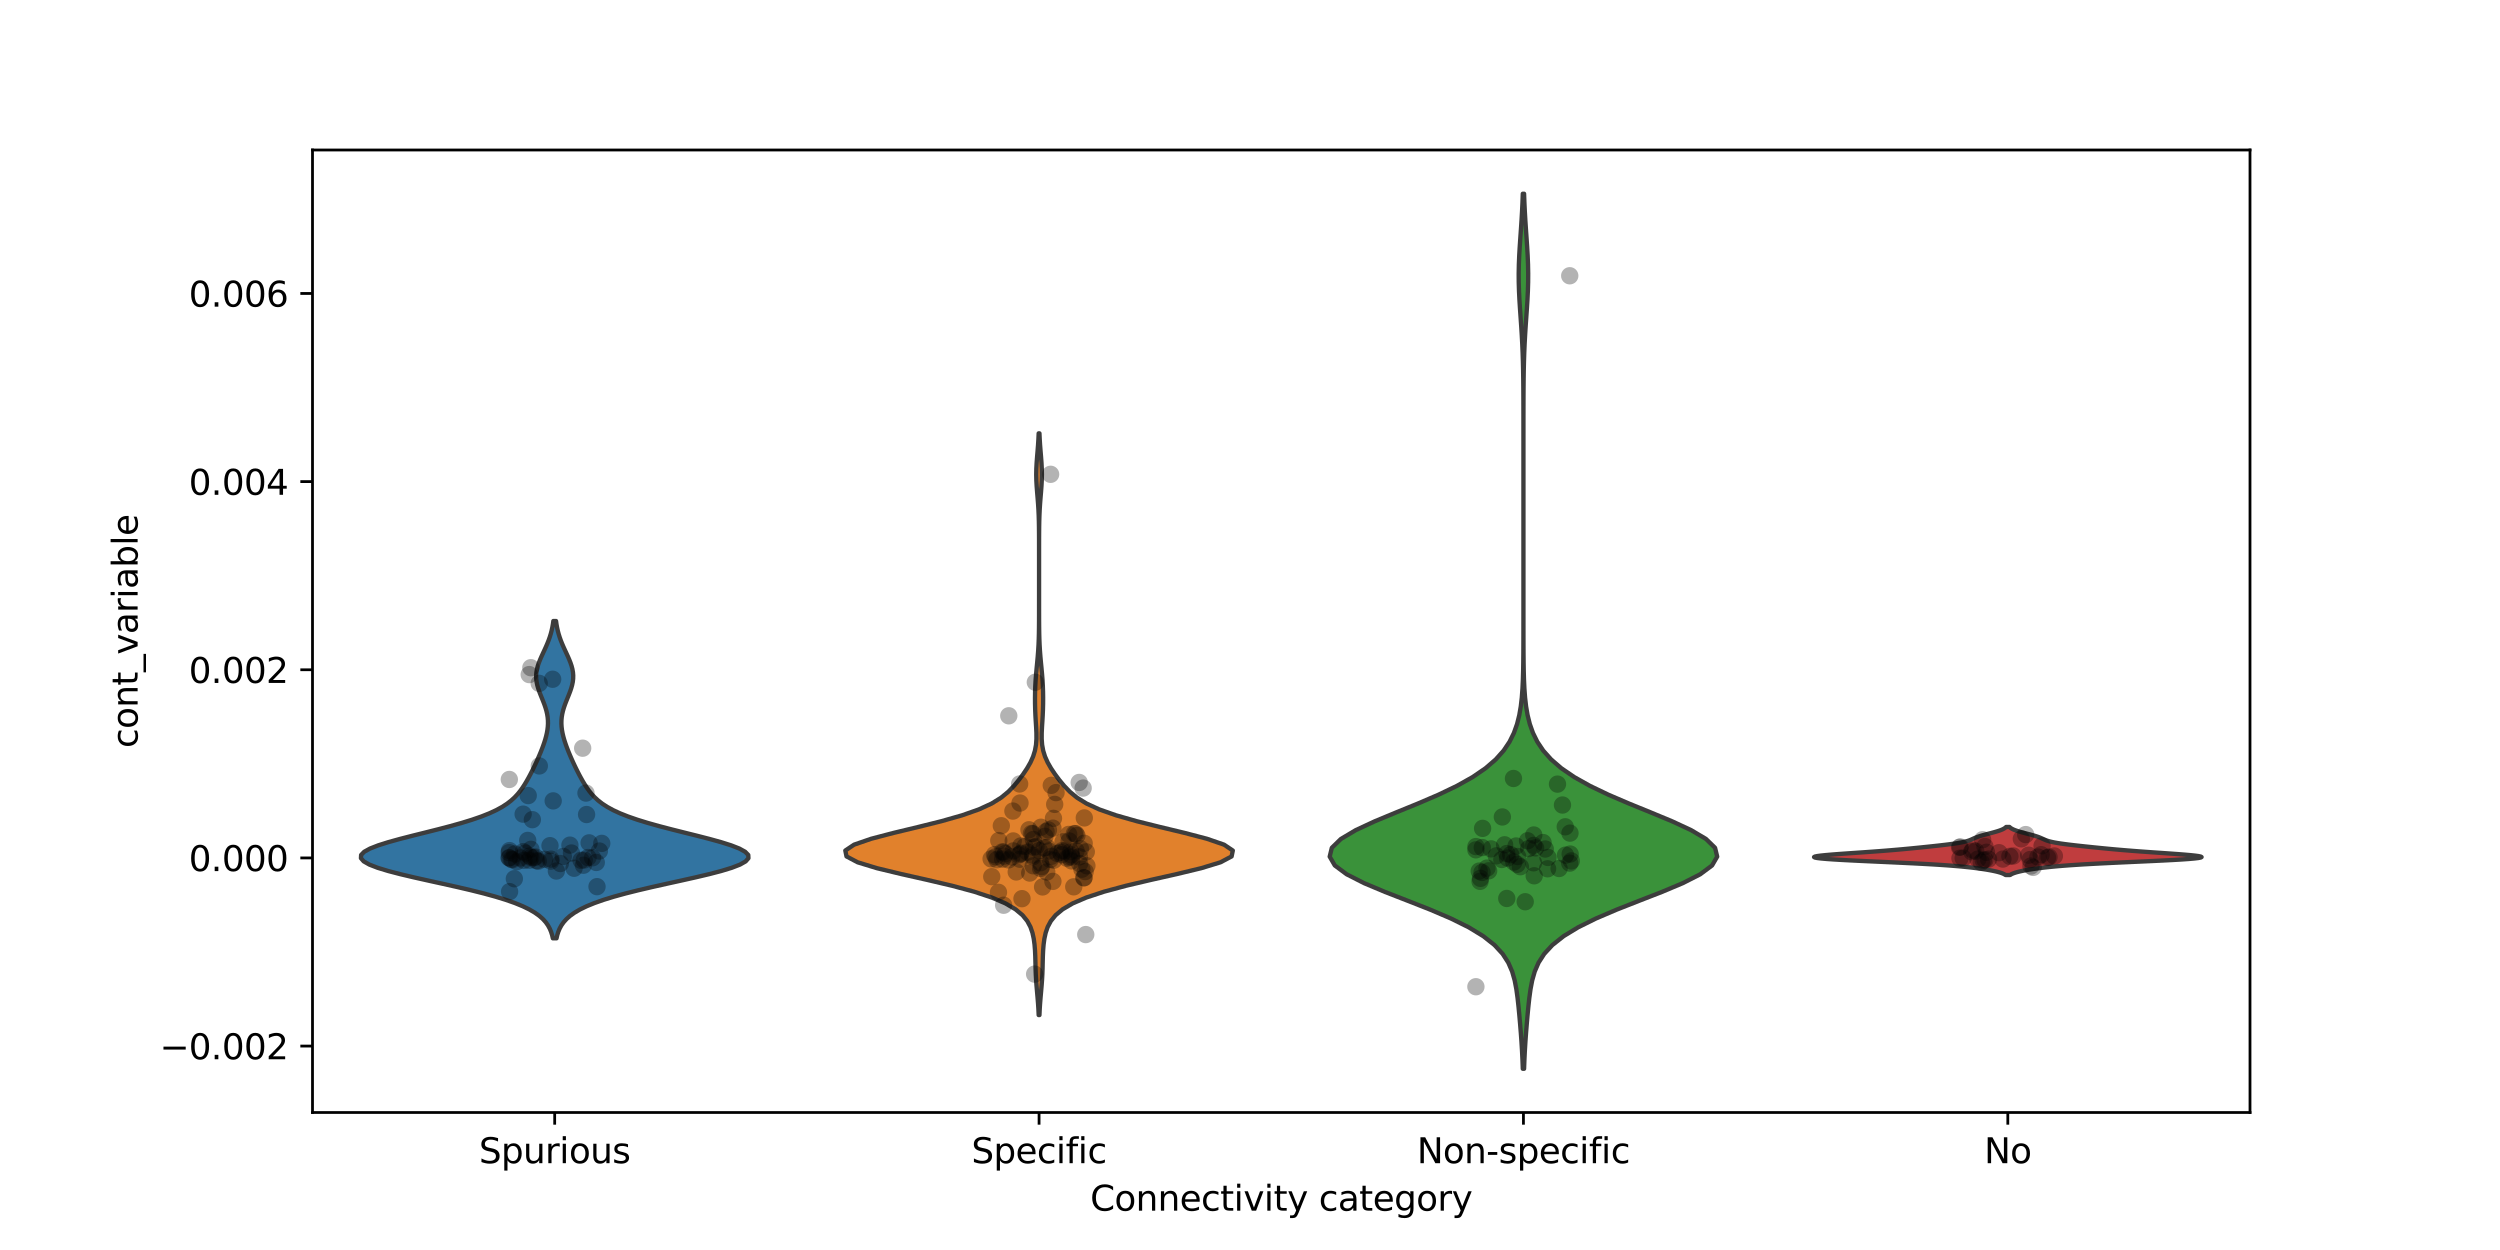 <?xml version="1.0" encoding="utf-8" standalone="no"?>
<!DOCTYPE svg PUBLIC "-//W3C//DTD SVG 1.1//EN"
  "http://www.w3.org/Graphics/SVG/1.1/DTD/svg11.dtd">
<svg xmlns:xlink="http://www.w3.org/1999/xlink" width="720pt" height="360pt" viewBox="0 0 720 360" xmlns="http://www.w3.org/2000/svg" version="1.1">
 <defs>
  <style type="text/css">*{stroke-linejoin: round; stroke-linecap: butt}</style>
 </defs>
 <g id="figure_1">
  <g id="patch_1">
   <path d="M 0 360 
L 720 360 
L 720 0 
L 0 0 
z
" style="fill: #ffffff"/>
  </g>
  <g id="axes_1">
   <g id="patch_2">
    <path d="M 90 320.4 
L 648 320.4 
L 648 43.2 
L 90 43.2 
z
" style="fill: #ffffff"/>
   </g>
   <g id="FillBetweenPolyCollection_1">
    <defs>
     <path id="m5996204c20" d="M 160.279 -89.769 
L 159.221 -89.769 
L 159.007 -90.692 
L 158.719 -91.615 
L 158.337 -92.538 
L 157.837 -93.461 
L 157.19 -94.384 
L 156.364 -95.307 
L 155.324 -96.23 
L 154.033 -97.153 
L 152.454 -98.076 
L 150.552 -98.999 
L 148.298 -99.922 
L 145.674 -100.845 
L 142.675 -101.768 
L 139.315 -102.691 
L 135.63 -103.614 
L 131.681 -104.537 
L 127.555 -105.46 
L 123.364 -106.383 
L 119.24 -107.306 
L 115.331 -108.229 
L 111.789 -109.152 
L 108.761 -110.075 
L 106.38 -110.998 
L 104.753 -111.921 
L 103.95 -112.844 
L 104.001 -113.767 
L 104.89 -114.69 
L 106.561 -115.613 
L 108.918 -116.536 
L 111.834 -117.459 
L 115.165 -118.382 
L 118.756 -119.305 
L 122.457 -120.228 
L 126.131 -121.151 
L 129.66 -122.074 
L 132.955 -122.997 
L 135.952 -123.92 
L 138.617 -124.843 
L 140.941 -125.766 
L 142.933 -126.689 
L 144.62 -127.612 
L 146.039 -128.535 
L 147.23 -129.458 
L 148.234 -130.381 
L 149.092 -131.304 
L 149.837 -132.227 
L 150.497 -133.15 
L 151.096 -134.073 
L 151.65 -134.996 
L 152.171 -135.919 
L 152.667 -136.842 
L 153.143 -137.765 
L 153.603 -138.688 
L 154.048 -139.611 
L 154.479 -140.534 
L 154.895 -141.457 
L 155.297 -142.38 
L 155.683 -143.303 
L 156.052 -144.226 
L 156.399 -145.149 
L 156.722 -146.072 
L 157.015 -146.995 
L 157.272 -147.918 
L 157.487 -148.841 
L 157.654 -149.764 
L 157.766 -150.687 
L 157.816 -151.61 
L 157.802 -152.533 
L 157.72 -153.456 
L 157.571 -154.379 
L 157.357 -155.302 
L 157.085 -156.225 
L 156.766 -157.148 
L 156.411 -158.071 
L 156.038 -158.994 
L 155.664 -159.917 
L 155.309 -160.84 
L 154.992 -161.763 
L 154.73 -162.686 
L 154.539 -163.609 
L 154.431 -164.532 
L 154.413 -165.455 
L 154.487 -166.378 
L 154.649 -167.301 
L 154.892 -168.224 
L 155.204 -169.147 
L 155.571 -170.07 
L 155.975 -170.993 
L 156.399 -171.916 
L 156.828 -172.839 
L 157.246 -173.762 
L 157.642 -174.685 
L 158.007 -175.608 
L 158.334 -176.531 
L 158.619 -177.454 
L 158.863 -178.377 
L 159.067 -179.3 
L 159.233 -180.223 
L 159.365 -181.146 
L 160.135 -181.146 
L 160.135 -181.146 
L 160.267 -180.223 
L 160.433 -179.3 
L 160.637 -178.377 
L 160.881 -177.454 
L 161.166 -176.531 
L 161.493 -175.608 
L 161.858 -174.685 
L 162.254 -173.762 
L 162.672 -172.839 
L 163.101 -171.916 
L 163.525 -170.993 
L 163.929 -170.07 
L 164.296 -169.147 
L 164.608 -168.224 
L 164.851 -167.301 
L 165.013 -166.378 
L 165.087 -165.455 
L 165.069 -164.532 
L 164.961 -163.609 
L 164.77 -162.686 
L 164.508 -161.763 
L 164.191 -160.84 
L 163.836 -159.917 
L 163.462 -158.994 
L 163.089 -158.071 
L 162.734 -157.148 
L 162.415 -156.225 
L 162.143 -155.302 
L 161.929 -154.379 
L 161.78 -153.456 
L 161.698 -152.533 
L 161.684 -151.61 
L 161.734 -150.687 
L 161.846 -149.764 
L 162.013 -148.841 
L 162.228 -147.918 
L 162.485 -146.995 
L 162.778 -146.072 
L 163.101 -145.149 
L 163.448 -144.226 
L 163.817 -143.303 
L 164.203 -142.38 
L 164.605 -141.457 
L 165.021 -140.534 
L 165.452 -139.611 
L 165.897 -138.688 
L 166.357 -137.765 
L 166.833 -136.842 
L 167.329 -135.919 
L 167.85 -134.996 
L 168.404 -134.073 
L 169.003 -133.15 
L 169.663 -132.227 
L 170.408 -131.304 
L 171.266 -130.381 
L 172.27 -129.458 
L 173.461 -128.535 
L 174.88 -127.612 
L 176.567 -126.689 
L 178.559 -125.766 
L 180.883 -124.843 
L 183.548 -123.92 
L 186.545 -122.997 
L 189.84 -122.074 
L 193.369 -121.151 
L 197.043 -120.228 
L 200.744 -119.305 
L 204.335 -118.382 
L 207.666 -117.459 
L 210.582 -116.536 
L 212.939 -115.613 
L 214.61 -114.69 
L 215.499 -113.767 
L 215.55 -112.844 
L 214.747 -111.921 
L 213.12 -110.998 
L 210.739 -110.075 
L 207.711 -109.152 
L 204.169 -108.229 
L 200.26 -107.306 
L 196.136 -106.383 
L 191.945 -105.46 
L 187.819 -104.537 
L 183.87 -103.614 
L 180.185 -102.691 
L 176.825 -101.768 
L 173.826 -100.845 
L 171.202 -99.922 
L 168.948 -98.999 
L 167.046 -98.076 
L 165.467 -97.153 
L 164.176 -96.23 
L 163.136 -95.307 
L 162.31 -94.384 
L 161.663 -93.461 
L 161.163 -92.538 
L 160.781 -91.615 
L 160.493 -90.692 
L 160.279 -89.769 
z
" style="stroke: #3d3d3d; stroke-width: 1.25"/>
    </defs>
    <g clip-path="url(#p4946dce633)">
     <use xlink:href="#m5996204c20" x="0" y="360" style="fill: #3274a1; stroke: #3d3d3d; stroke-width: 1.25"/>
    </g>
   </g>
   <g id="FillBetweenPolyCollection_2">
    <defs>
     <path id="m8b93e5f0fa" d="M 299.361 -67.664 
L 299.139 -67.664 
L 299.06 -69.356 
L 298.951 -71.049 
L 298.814 -72.741 
L 298.663 -74.433 
L 298.515 -76.125 
L 298.389 -77.817 
L 298.298 -79.51 
L 298.239 -81.202 
L 298.2 -82.894 
L 298.156 -84.586 
L 298.08 -86.278 
L 297.944 -87.97 
L 297.716 -89.663 
L 297.347 -91.355 
L 296.764 -93.047 
L 295.858 -94.739 
L 294.483 -96.431 
L 292.458 -98.123 
L 289.58 -99.816 
L 285.649 -101.508 
L 280.533 -103.2 
L 274.249 -104.892 
L 267.063 -106.584 
L 259.542 -108.277 
L 252.528 -109.969 
L 246.991 -111.661 
L 243.793 -113.353 
L 243.45 -115.045 
L 245.976 -116.737 
L 250.885 -118.43 
L 257.338 -120.122 
L 264.381 -121.814 
L 271.166 -123.506 
L 277.103 -125.198 
L 281.913 -126.891 
L 285.592 -128.583 
L 288.324 -130.275 
L 290.378 -131.967 
L 292.013 -133.659 
L 293.417 -135.351 
L 294.68 -137.044 
L 295.812 -138.736 
L 296.778 -140.428 
L 297.535 -142.12 
L 298.063 -143.812 
L 298.37 -145.504 
L 298.493 -147.197 
L 298.486 -148.889 
L 298.404 -150.581 
L 298.297 -152.273 
L 298.199 -153.965 
L 298.128 -155.658 
L 298.088 -157.35 
L 298.08 -159.042 
L 298.103 -160.734 
L 298.161 -162.426 
L 298.256 -164.118 
L 298.386 -165.811 
L 298.543 -167.503 
L 298.708 -169.195 
L 298.863 -170.887 
L 298.994 -172.579 
L 299.093 -174.272 
L 299.161 -175.964 
L 299.204 -177.656 
L 299.228 -179.348 
L 299.24 -181.04 
L 299.246 -182.732 
L 299.248 -184.425 
L 299.249 -186.117 
L 299.25 -187.809 
L 299.25 -189.501 
L 299.25 -191.193 
L 299.25 -192.885 
L 299.25 -194.578 
L 299.25 -196.27 
L 299.25 -197.962 
L 299.25 -199.654 
L 299.249 -201.346 
L 299.248 -203.039 
L 299.245 -204.731 
L 299.237 -206.423 
L 299.222 -208.115 
L 299.193 -209.807 
L 299.143 -211.499 
L 299.067 -213.192 
L 298.961 -214.884 
L 298.831 -216.576 
L 298.689 -218.268 
L 298.559 -219.96 
L 298.466 -221.653 
L 298.431 -223.345 
L 298.462 -225.037 
L 298.552 -226.729 
L 298.68 -228.421 
L 298.822 -230.113 
L 298.954 -231.806 
L 299.061 -233.498 
L 299.139 -235.19 
L 299.361 -235.19 
L 299.361 -235.19 
L 299.439 -233.498 
L 299.546 -231.806 
L 299.678 -230.113 
L 299.82 -228.421 
L 299.948 -226.729 
L 300.038 -225.037 
L 300.069 -223.345 
L 300.034 -221.653 
L 299.941 -219.96 
L 299.811 -218.268 
L 299.669 -216.576 
L 299.539 -214.884 
L 299.433 -213.192 
L 299.357 -211.499 
L 299.307 -209.807 
L 299.278 -208.115 
L 299.263 -206.423 
L 299.255 -204.731 
L 299.252 -203.039 
L 299.251 -201.346 
L 299.25 -199.654 
L 299.25 -197.962 
L 299.25 -196.27 
L 299.25 -194.578 
L 299.25 -192.885 
L 299.25 -191.193 
L 299.25 -189.501 
L 299.25 -187.809 
L 299.251 -186.117 
L 299.252 -184.425 
L 299.254 -182.732 
L 299.26 -181.04 
L 299.272 -179.348 
L 299.296 -177.656 
L 299.339 -175.964 
L 299.407 -174.272 
L 299.506 -172.579 
L 299.637 -170.887 
L 299.792 -169.195 
L 299.957 -167.503 
L 300.114 -165.811 
L 300.244 -164.118 
L 300.339 -162.426 
L 300.397 -160.734 
L 300.42 -159.042 
L 300.412 -157.35 
L 300.372 -155.658 
L 300.301 -153.965 
L 300.203 -152.273 
L 300.096 -150.581 
L 300.014 -148.889 
L 300.007 -147.197 
L 300.13 -145.504 
L 300.437 -143.812 
L 300.965 -142.12 
L 301.722 -140.428 
L 302.688 -138.736 
L 303.82 -137.044 
L 305.083 -135.351 
L 306.487 -133.659 
L 308.122 -131.967 
L 310.176 -130.275 
L 312.908 -128.583 
L 316.587 -126.891 
L 321.397 -125.198 
L 327.334 -123.506 
L 334.119 -121.814 
L 341.162 -120.122 
L 347.615 -118.43 
L 352.524 -116.737 
L 355.05 -115.045 
L 354.707 -113.353 
L 351.509 -111.661 
L 345.972 -109.969 
L 338.958 -108.277 
L 331.437 -106.584 
L 324.251 -104.892 
L 317.967 -103.2 
L 312.851 -101.508 
L 308.92 -99.816 
L 306.042 -98.123 
L 304.017 -96.431 
L 302.642 -94.739 
L 301.736 -93.047 
L 301.153 -91.355 
L 300.784 -89.663 
L 300.556 -87.97 
L 300.42 -86.278 
L 300.344 -84.586 
L 300.3 -82.894 
L 300.261 -81.202 
L 300.202 -79.51 
L 300.111 -77.817 
L 299.985 -76.125 
L 299.837 -74.433 
L 299.686 -72.741 
L 299.549 -71.049 
L 299.44 -69.356 
L 299.361 -67.664 
z
" style="stroke: #3d3d3d; stroke-width: 1.25"/>
    </defs>
    <g clip-path="url(#p4946dce633)">
     <use xlink:href="#m8b93e5f0fa" x="0" y="360" style="fill: #e1812c; stroke: #3d3d3d; stroke-width: 1.25"/>
    </g>
   </g>
   <g id="FillBetweenPolyCollection_3">
    <defs>
     <path id="m16c21c94b3" d="M 438.936 -52.2 
L 438.564 -52.2 
L 438.469 -54.745 
L 438.345 -57.291 
L 438.19 -59.836 
L 438.009 -62.382 
L 437.804 -64.927 
L 437.581 -67.473 
L 437.338 -70.018 
L 437.06 -72.564 
L 436.71 -75.109 
L 436.224 -77.655 
L 435.498 -80.2 
L 434.397 -82.745 
L 432.757 -85.291 
L 430.403 -87.836 
L 427.184 -90.382 
L 423.004 -92.927 
L 417.868 -95.473 
L 411.918 -98.018 
L 405.452 -100.564 
L 398.913 -103.109 
L 392.852 -105.655 
L 387.85 -108.2 
L 384.426 -110.745 
L 382.95 -113.291 
L 383.568 -115.836 
L 386.181 -118.382 
L 390.468 -120.927 
L 395.949 -123.473 
L 402.076 -126.018 
L 408.321 -128.564 
L 414.253 -131.109 
L 419.569 -133.655 
L 424.11 -136.2 
L 427.832 -138.745 
L 430.782 -141.291 
L 433.053 -143.836 
L 434.758 -146.382 
L 436.012 -148.927 
L 436.915 -151.473 
L 437.551 -154.018 
L 437.988 -156.564 
L 438.28 -159.109 
L 438.47 -161.655 
L 438.589 -164.2 
L 438.661 -166.745 
L 438.702 -169.291 
L 438.726 -171.836 
L 438.738 -174.382 
L 438.744 -176.927 
L 438.747 -179.473 
L 438.749 -182.018 
L 438.75 -184.564 
L 438.75 -187.109 
L 438.75 -189.655 
L 438.75 -192.2 
L 438.75 -194.745 
L 438.75 -197.291 
L 438.75 -199.836 
L 438.75 -202.382 
L 438.75 -204.927 
L 438.75 -207.473 
L 438.75 -210.018 
L 438.75 -212.564 
L 438.75 -215.109 
L 438.75 -217.655 
L 438.75 -220.2 
L 438.75 -222.745 
L 438.75 -225.291 
L 438.75 -227.836 
L 438.75 -230.382 
L 438.75 -232.927 
L 438.749 -235.473 
L 438.748 -238.018 
L 438.746 -240.564 
L 438.741 -243.109 
L 438.733 -245.655 
L 438.718 -248.2 
L 438.694 -250.745 
L 438.655 -253.291 
L 438.597 -255.836 
L 438.516 -258.382 
L 438.407 -260.927 
L 438.27 -263.473 
L 438.109 -266.018 
L 437.933 -268.564 
L 437.756 -271.109 
L 437.595 -273.655 
L 437.47 -276.2 
L 437.395 -278.745 
L 437.381 -281.291 
L 437.43 -283.836 
L 437.534 -286.382 
L 437.682 -288.927 
L 437.854 -291.473 
L 438.032 -294.018 
L 438.201 -296.564 
L 438.349 -299.109 
L 438.471 -301.655 
L 438.564 -304.2 
L 438.936 -304.2 
L 438.936 -304.2 
L 439.029 -301.655 
L 439.151 -299.109 
L 439.299 -296.564 
L 439.468 -294.018 
L 439.646 -291.473 
L 439.818 -288.927 
L 439.966 -286.382 
L 440.07 -283.836 
L 440.119 -281.291 
L 440.105 -278.745 
L 440.03 -276.2 
L 439.905 -273.655 
L 439.744 -271.109 
L 439.567 -268.564 
L 439.391 -266.018 
L 439.23 -263.473 
L 439.093 -260.927 
L 438.984 -258.382 
L 438.903 -255.836 
L 438.845 -253.291 
L 438.806 -250.745 
L 438.782 -248.2 
L 438.767 -245.655 
L 438.759 -243.109 
L 438.754 -240.564 
L 438.752 -238.018 
L 438.751 -235.473 
L 438.75 -232.927 
L 438.75 -230.382 
L 438.75 -227.836 
L 438.75 -225.291 
L 438.75 -222.745 
L 438.75 -220.2 
L 438.75 -217.655 
L 438.75 -215.109 
L 438.75 -212.564 
L 438.75 -210.018 
L 438.75 -207.473 
L 438.75 -204.927 
L 438.75 -202.382 
L 438.75 -199.836 
L 438.75 -197.291 
L 438.75 -194.745 
L 438.75 -192.2 
L 438.75 -189.655 
L 438.75 -187.109 
L 438.75 -184.564 
L 438.751 -182.018 
L 438.753 -179.473 
L 438.756 -176.927 
L 438.762 -174.382 
L 438.774 -171.836 
L 438.798 -169.291 
L 438.839 -166.745 
L 438.911 -164.2 
L 439.03 -161.655 
L 439.22 -159.109 
L 439.512 -156.564 
L 439.949 -154.018 
L 440.585 -151.473 
L 441.488 -148.927 
L 442.742 -146.382 
L 444.447 -143.836 
L 446.718 -141.291 
L 449.668 -138.745 
L 453.39 -136.2 
L 457.931 -133.655 
L 463.247 -131.109 
L 469.179 -128.564 
L 475.424 -126.018 
L 481.551 -123.473 
L 487.032 -120.927 
L 491.319 -118.382 
L 493.932 -115.836 
L 494.55 -113.291 
L 493.074 -110.745 
L 489.65 -108.2 
L 484.648 -105.655 
L 478.587 -103.109 
L 472.048 -100.564 
L 465.582 -98.018 
L 459.632 -95.473 
L 454.496 -92.927 
L 450.316 -90.382 
L 447.097 -87.836 
L 444.743 -85.291 
L 443.103 -82.745 
L 442.002 -80.2 
L 441.276 -77.655 
L 440.79 -75.109 
L 440.44 -72.564 
L 440.162 -70.018 
L 439.919 -67.473 
L 439.696 -64.927 
L 439.491 -62.382 
L 439.31 -59.836 
L 439.155 -57.291 
L 439.031 -54.745 
L 438.936 -52.2 
z
" style="stroke: #3d3d3d; stroke-width: 1.25"/>
    </defs>
    <g clip-path="url(#p4946dce633)">
     <use xlink:href="#m16c21c94b3" x="0" y="360" style="fill: #3a923a; stroke: #3d3d3d; stroke-width: 1.25"/>
    </g>
   </g>
   <g id="FillBetweenPolyCollection_4">
    <defs>
     <path id="m36d14c098c" d="M 578.923 -107.997 
L 577.577 -107.997 
L 577.371 -108.137 
L 577.118 -108.277 
L 576.814 -108.417 
L 576.453 -108.556 
L 576.032 -108.696 
L 575.547 -108.836 
L 574.999 -108.976 
L 574.385 -109.115 
L 573.706 -109.255 
L 572.961 -109.395 
L 572.152 -109.535 
L 571.274 -109.674 
L 570.324 -109.814 
L 569.294 -109.954 
L 568.173 -110.094 
L 566.945 -110.233 
L 565.592 -110.373 
L 564.093 -110.513 
L 562.427 -110.653 
L 560.574 -110.792 
L 558.519 -110.932 
L 556.252 -111.072 
L 553.775 -111.212 
L 551.099 -111.351 
L 548.251 -111.491 
L 545.269 -111.631 
L 542.207 -111.771 
L 539.13 -111.91 
L 536.109 -112.05 
L 533.225 -112.19 
L 530.555 -112.33 
L 528.175 -112.469 
L 526.152 -112.609 
L 524.539 -112.749 
L 523.374 -112.889 
L 522.677 -113.028 
L 522.45 -113.168 
L 522.677 -113.308 
L 523.325 -113.448 
L 524.348 -113.587 
L 525.691 -113.727 
L 527.292 -113.867 
L 529.088 -114.007 
L 531.016 -114.147 
L 533.019 -114.286 
L 535.048 -114.426 
L 537.062 -114.566 
L 539.027 -114.706 
L 540.924 -114.845 
L 542.74 -114.985 
L 544.47 -115.125 
L 546.118 -115.265 
L 547.691 -115.404 
L 549.2 -115.544 
L 550.656 -115.684 
L 552.07 -115.824 
L 553.452 -115.963 
L 554.805 -116.103 
L 556.132 -116.243 
L 557.428 -116.383 
L 558.686 -116.522 
L 559.895 -116.662 
L 561.042 -116.802 
L 562.115 -116.942 
L 563.101 -117.081 
L 563.991 -117.221 
L 564.78 -117.361 
L 565.468 -117.501 
L 566.06 -117.64 
L 566.565 -117.78 
L 566.996 -117.92 
L 567.369 -118.06 
L 567.7 -118.199 
L 568.009 -118.339 
L 568.311 -118.479 
L 568.62 -118.619 
L 568.949 -118.758 
L 569.304 -118.898 
L 569.692 -119.038 
L 570.113 -119.178 
L 570.567 -119.317 
L 571.049 -119.457 
L 571.556 -119.597 
L 572.081 -119.737 
L 572.615 -119.876 
L 573.151 -120.016 
L 573.682 -120.156 
L 574.199 -120.296 
L 574.696 -120.435 
L 575.167 -120.575 
L 575.606 -120.715 
L 576.009 -120.855 
L 576.375 -120.994 
L 576.701 -121.134 
L 576.986 -121.274 
L 577.233 -121.414 
L 577.443 -121.554 
L 577.619 -121.693 
L 577.763 -121.833 
L 578.737 -121.833 
L 578.737 -121.833 
L 578.881 -121.693 
L 579.057 -121.554 
L 579.267 -121.414 
L 579.514 -121.274 
L 579.799 -121.134 
L 580.125 -120.994 
L 580.491 -120.855 
L 580.894 -120.715 
L 581.333 -120.575 
L 581.804 -120.435 
L 582.301 -120.296 
L 582.818 -120.156 
L 583.349 -120.016 
L 583.885 -119.876 
L 584.419 -119.737 
L 584.944 -119.597 
L 585.451 -119.457 
L 585.933 -119.317 
L 586.387 -119.178 
L 586.808 -119.038 
L 587.196 -118.898 
L 587.551 -118.758 
L 587.88 -118.619 
L 588.189 -118.479 
L 588.491 -118.339 
L 588.8 -118.199 
L 589.131 -118.06 
L 589.504 -117.92 
L 589.935 -117.78 
L 590.44 -117.64 
L 591.032 -117.501 
L 591.72 -117.361 
L 592.509 -117.221 
L 593.399 -117.081 
L 594.385 -116.942 
L 595.458 -116.802 
L 596.605 -116.662 
L 597.814 -116.522 
L 599.072 -116.383 
L 600.368 -116.243 
L 601.695 -116.103 
L 603.048 -115.963 
L 604.43 -115.824 
L 605.844 -115.684 
L 607.3 -115.544 
L 608.809 -115.404 
L 610.382 -115.265 
L 612.03 -115.125 
L 613.76 -114.985 
L 615.576 -114.845 
L 617.473 -114.706 
L 619.438 -114.566 
L 621.452 -114.426 
L 623.481 -114.286 
L 625.484 -114.147 
L 627.412 -114.007 
L 629.208 -113.867 
L 630.809 -113.727 
L 632.152 -113.587 
L 633.175 -113.448 
L 633.823 -113.308 
L 634.05 -113.168 
L 633.823 -113.028 
L 633.126 -112.889 
L 631.961 -112.749 
L 630.348 -112.609 
L 628.325 -112.469 
L 625.945 -112.33 
L 623.275 -112.19 
L 620.391 -112.05 
L 617.37 -111.91 
L 614.293 -111.771 
L 611.231 -111.631 
L 608.249 -111.491 
L 605.401 -111.351 
L 602.725 -111.212 
L 600.248 -111.072 
L 597.981 -110.932 
L 595.926 -110.792 
L 594.073 -110.653 
L 592.407 -110.513 
L 590.908 -110.373 
L 589.555 -110.233 
L 588.327 -110.094 
L 587.206 -109.954 
L 586.176 -109.814 
L 585.226 -109.674 
L 584.348 -109.535 
L 583.539 -109.395 
L 582.794 -109.255 
L 582.115 -109.115 
L 581.501 -108.976 
L 580.953 -108.836 
L 580.468 -108.696 
L 580.047 -108.556 
L 579.686 -108.417 
L 579.382 -108.277 
L 579.129 -108.137 
L 578.923 -107.997 
z
" style="stroke: #3d3d3d; stroke-width: 1.25"/>
    </defs>
    <g clip-path="url(#p4946dce633)">
     <use xlink:href="#m36d14c098c" x="0" y="360" style="fill: #c03d3e; stroke: #3d3d3d; stroke-width: 1.25"/>
    </g>
   </g>
   <g id="matplotlib.axis_1">
    <g id="xtick_1">
     <g id="line2d_1">
      <defs>
       <path id="m1d321aeafd" d="M 0 0 
L 0 3.5 
" style="stroke: #000000; stroke-width: 0.8"/>
      </defs>
      <g>
       <use xlink:href="#m1d321aeafd" x="159.75" y="320.4" style="stroke: #000000; stroke-width: 0.8"/>
      </g>
     </g>
     <g id="text_1">
      <!-- Spurious -->
      <g transform="translate(137.955 334.998) scale(0.1 -0.1)">
       <defs>
        <path id="DejaVuSans-53" d="M 3425 4513 
L 3425 3897 
Q 3066 4069 2747 4153 
Q 2428 4238 2131 4238 
Q 1616 4238 1336 4038 
Q 1056 3838 1056 3469 
Q 1056 3159 1242 3001 
Q 1428 2844 1947 2747 
L 2328 2669 
Q 3034 2534 3370 2195 
Q 3706 1856 3706 1288 
Q 3706 609 3251 259 
Q 2797 -91 1919 -91 
Q 1588 -91 1214 -16 
Q 841 59 441 206 
L 441 856 
Q 825 641 1194 531 
Q 1563 422 1919 422 
Q 2459 422 2753 634 
Q 3047 847 3047 1241 
Q 3047 1584 2836 1778 
Q 2625 1972 2144 2069 
L 1759 2144 
Q 1053 2284 737 2584 
Q 422 2884 422 3419 
Q 422 4038 858 4394 
Q 1294 4750 2059 4750 
Q 2388 4750 2728 4690 
Q 3069 4631 3425 4513 
z
" transform="scale(0.016)"/>
        <path id="DejaVuSans-70" d="M 1159 525 
L 1159 -1331 
L 581 -1331 
L 581 3500 
L 1159 3500 
L 1159 2969 
Q 1341 3281 1617 3432 
Q 1894 3584 2278 3584 
Q 2916 3584 3314 3078 
Q 3713 2572 3713 1747 
Q 3713 922 3314 415 
Q 2916 -91 2278 -91 
Q 1894 -91 1617 61 
Q 1341 213 1159 525 
z
M 3116 1747 
Q 3116 2381 2855 2742 
Q 2594 3103 2138 3103 
Q 1681 3103 1420 2742 
Q 1159 2381 1159 1747 
Q 1159 1113 1420 752 
Q 1681 391 2138 391 
Q 2594 391 2855 752 
Q 3116 1113 3116 1747 
z
" transform="scale(0.016)"/>
        <path id="DejaVuSans-75" d="M 544 1381 
L 544 3500 
L 1119 3500 
L 1119 1403 
Q 1119 906 1312 657 
Q 1506 409 1894 409 
Q 2359 409 2629 706 
Q 2900 1003 2900 1516 
L 2900 3500 
L 3475 3500 
L 3475 0 
L 2900 0 
L 2900 538 
Q 2691 219 2414 64 
Q 2138 -91 1772 -91 
Q 1169 -91 856 284 
Q 544 659 544 1381 
z
M 1991 3584 
L 1991 3584 
z
" transform="scale(0.016)"/>
        <path id="DejaVuSans-72" d="M 2631 2963 
Q 2534 3019 2420 3045 
Q 2306 3072 2169 3072 
Q 1681 3072 1420 2755 
Q 1159 2438 1159 1844 
L 1159 0 
L 581 0 
L 581 3500 
L 1159 3500 
L 1159 2956 
Q 1341 3275 1631 3429 
Q 1922 3584 2338 3584 
Q 2397 3584 2469 3576 
Q 2541 3569 2628 3553 
L 2631 2963 
z
" transform="scale(0.016)"/>
        <path id="DejaVuSans-69" d="M 603 3500 
L 1178 3500 
L 1178 0 
L 603 0 
L 603 3500 
z
M 603 4863 
L 1178 4863 
L 1178 4134 
L 603 4134 
L 603 4863 
z
" transform="scale(0.016)"/>
        <path id="DejaVuSans-6f" d="M 1959 3097 
Q 1497 3097 1228 2736 
Q 959 2375 959 1747 
Q 959 1119 1226 758 
Q 1494 397 1959 397 
Q 2419 397 2687 759 
Q 2956 1122 2956 1747 
Q 2956 2369 2687 2733 
Q 2419 3097 1959 3097 
z
M 1959 3584 
Q 2709 3584 3137 3096 
Q 3566 2609 3566 1747 
Q 3566 888 3137 398 
Q 2709 -91 1959 -91 
Q 1206 -91 779 398 
Q 353 888 353 1747 
Q 353 2609 779 3096 
Q 1206 3584 1959 3584 
z
" transform="scale(0.016)"/>
        <path id="DejaVuSans-73" d="M 2834 3397 
L 2834 2853 
Q 2591 2978 2328 3040 
Q 2066 3103 1784 3103 
Q 1356 3103 1142 2972 
Q 928 2841 928 2578 
Q 928 2378 1081 2264 
Q 1234 2150 1697 2047 
L 1894 2003 
Q 2506 1872 2764 1633 
Q 3022 1394 3022 966 
Q 3022 478 2636 193 
Q 2250 -91 1575 -91 
Q 1294 -91 989 -36 
Q 684 19 347 128 
L 347 722 
Q 666 556 975 473 
Q 1284 391 1588 391 
Q 1994 391 2212 530 
Q 2431 669 2431 922 
Q 2431 1156 2273 1281 
Q 2116 1406 1581 1522 
L 1381 1569 
Q 847 1681 609 1914 
Q 372 2147 372 2553 
Q 372 3047 722 3315 
Q 1072 3584 1716 3584 
Q 2034 3584 2315 3537 
Q 2597 3491 2834 3397 
z
" transform="scale(0.016)"/>
       </defs>
       <use xlink:href="#DejaVuSans-53"/>
       <use xlink:href="#DejaVuSans-70" transform="translate(63.477 0)"/>
       <use xlink:href="#DejaVuSans-75" transform="translate(126.953 0)"/>
       <use xlink:href="#DejaVuSans-72" transform="translate(190.332 0)"/>
       <use xlink:href="#DejaVuSans-69" transform="translate(231.445 0)"/>
       <use xlink:href="#DejaVuSans-6f" transform="translate(259.229 0)"/>
       <use xlink:href="#DejaVuSans-75" transform="translate(320.41 0)"/>
       <use xlink:href="#DejaVuSans-73" transform="translate(383.789 0)"/>
      </g>
     </g>
    </g>
    <g id="xtick_2">
     <g id="line2d_2">
      <g>
       <use xlink:href="#m1d321aeafd" x="299.25" y="320.4" style="stroke: #000000; stroke-width: 0.8"/>
      </g>
     </g>
     <g id="text_2">
      <!-- Specific -->
      <g transform="translate(279.788 334.998) scale(0.1 -0.1)">
       <defs>
        <path id="DejaVuSans-65" d="M 3597 1894 
L 3597 1613 
L 953 1613 
Q 991 1019 1311 708 
Q 1631 397 2203 397 
Q 2534 397 2845 478 
Q 3156 559 3463 722 
L 3463 178 
Q 3153 47 2828 -22 
Q 2503 -91 2169 -91 
Q 1331 -91 842 396 
Q 353 884 353 1716 
Q 353 2575 817 3079 
Q 1281 3584 2069 3584 
Q 2775 3584 3186 3129 
Q 3597 2675 3597 1894 
z
M 3022 2063 
Q 3016 2534 2758 2815 
Q 2500 3097 2075 3097 
Q 1594 3097 1305 2825 
Q 1016 2553 972 2059 
L 3022 2063 
z
" transform="scale(0.016)"/>
        <path id="DejaVuSans-63" d="M 3122 3366 
L 3122 2828 
Q 2878 2963 2633 3030 
Q 2388 3097 2138 3097 
Q 1578 3097 1268 2742 
Q 959 2388 959 1747 
Q 959 1106 1268 751 
Q 1578 397 2138 397 
Q 2388 397 2633 464 
Q 2878 531 3122 666 
L 3122 134 
Q 2881 22 2623 -34 
Q 2366 -91 2075 -91 
Q 1284 -91 818 406 
Q 353 903 353 1747 
Q 353 2603 823 3093 
Q 1294 3584 2113 3584 
Q 2378 3584 2631 3529 
Q 2884 3475 3122 3366 
z
" transform="scale(0.016)"/>
        <path id="DejaVuSans-66" d="M 2375 4863 
L 2375 4384 
L 1825 4384 
Q 1516 4384 1395 4259 
Q 1275 4134 1275 3809 
L 1275 3500 
L 2222 3500 
L 2222 3053 
L 1275 3053 
L 1275 0 
L 697 0 
L 697 3053 
L 147 3053 
L 147 3500 
L 697 3500 
L 697 3744 
Q 697 4328 969 4595 
Q 1241 4863 1831 4863 
L 2375 4863 
z
" transform="scale(0.016)"/>
       </defs>
       <use xlink:href="#DejaVuSans-53"/>
       <use xlink:href="#DejaVuSans-70" transform="translate(63.477 0)"/>
       <use xlink:href="#DejaVuSans-65" transform="translate(126.953 0)"/>
       <use xlink:href="#DejaVuSans-63" transform="translate(188.477 0)"/>
       <use xlink:href="#DejaVuSans-69" transform="translate(243.457 0)"/>
       <use xlink:href="#DejaVuSans-66" transform="translate(271.24 0)"/>
       <use xlink:href="#DejaVuSans-69" transform="translate(306.445 0)"/>
       <use xlink:href="#DejaVuSans-63" transform="translate(334.229 0)"/>
      </g>
     </g>
    </g>
    <g id="xtick_3">
     <g id="line2d_3">
      <g>
       <use xlink:href="#m1d321aeafd" x="438.75" y="320.4" style="stroke: #000000; stroke-width: 0.8"/>
      </g>
     </g>
     <g id="text_3">
      <!-- Non-specific -->
      <g transform="translate(408.085 334.998) scale(0.1 -0.1)">
       <defs>
        <path id="DejaVuSans-4e" d="M 628 4666 
L 1478 4666 
L 3547 763 
L 3547 4666 
L 4159 4666 
L 4159 0 
L 3309 0 
L 1241 3903 
L 1241 0 
L 628 0 
L 628 4666 
z
" transform="scale(0.016)"/>
        <path id="DejaVuSans-6e" d="M 3513 2113 
L 3513 0 
L 2938 0 
L 2938 2094 
Q 2938 2591 2744 2837 
Q 2550 3084 2163 3084 
Q 1697 3084 1428 2787 
Q 1159 2491 1159 1978 
L 1159 0 
L 581 0 
L 581 3500 
L 1159 3500 
L 1159 2956 
Q 1366 3272 1645 3428 
Q 1925 3584 2291 3584 
Q 2894 3584 3203 3211 
Q 3513 2838 3513 2113 
z
" transform="scale(0.016)"/>
        <path id="DejaVuSans-2d" d="M 313 2009 
L 1997 2009 
L 1997 1497 
L 313 1497 
L 313 2009 
z
" transform="scale(0.016)"/>
       </defs>
       <use xlink:href="#DejaVuSans-4e"/>
       <use xlink:href="#DejaVuSans-6f" transform="translate(74.805 0)"/>
       <use xlink:href="#DejaVuSans-6e" transform="translate(135.986 0)"/>
       <use xlink:href="#DejaVuSans-2d" transform="translate(199.365 0)"/>
       <use xlink:href="#DejaVuSans-73" transform="translate(235.449 0)"/>
       <use xlink:href="#DejaVuSans-70" transform="translate(287.549 0)"/>
       <use xlink:href="#DejaVuSans-65" transform="translate(351.025 0)"/>
       <use xlink:href="#DejaVuSans-63" transform="translate(412.549 0)"/>
       <use xlink:href="#DejaVuSans-69" transform="translate(467.529 0)"/>
       <use xlink:href="#DejaVuSans-66" transform="translate(495.312 0)"/>
       <use xlink:href="#DejaVuSans-69" transform="translate(530.518 0)"/>
       <use xlink:href="#DejaVuSans-63" transform="translate(558.301 0)"/>
      </g>
     </g>
    </g>
    <g id="xtick_4">
     <g id="line2d_4">
      <g>
       <use xlink:href="#m1d321aeafd" x="578.25" y="320.4" style="stroke: #000000; stroke-width: 0.8"/>
      </g>
     </g>
     <g id="text_4">
      <!-- No -->
      <g transform="translate(571.45 334.998) scale(0.1 -0.1)">
       <use xlink:href="#DejaVuSans-4e"/>
       <use xlink:href="#DejaVuSans-6f" transform="translate(74.805 0)"/>
      </g>
     </g>
    </g>
    <g id="text_5">
     <!-- Connectivity category -->
     <g transform="translate(313.981 348.677) scale(0.1 -0.1)">
      <defs>
       <path id="DejaVuSans-43" d="M 4122 4306 
L 4122 3641 
Q 3803 3938 3442 4084 
Q 3081 4231 2675 4231 
Q 1875 4231 1450 3742 
Q 1025 3253 1025 2328 
Q 1025 1406 1450 917 
Q 1875 428 2675 428 
Q 3081 428 3442 575 
Q 3803 722 4122 1019 
L 4122 359 
Q 3791 134 3420 21 
Q 3050 -91 2638 -91 
Q 1578 -91 968 557 
Q 359 1206 359 2328 
Q 359 3453 968 4101 
Q 1578 4750 2638 4750 
Q 3056 4750 3426 4639 
Q 3797 4528 4122 4306 
z
" transform="scale(0.016)"/>
       <path id="DejaVuSans-74" d="M 1172 4494 
L 1172 3500 
L 2356 3500 
L 2356 3053 
L 1172 3053 
L 1172 1153 
Q 1172 725 1289 603 
Q 1406 481 1766 481 
L 2356 481 
L 2356 0 
L 1766 0 
Q 1100 0 847 248 
Q 594 497 594 1153 
L 594 3053 
L 172 3053 
L 172 3500 
L 594 3500 
L 594 4494 
L 1172 4494 
z
" transform="scale(0.016)"/>
       <path id="DejaVuSans-76" d="M 191 3500 
L 800 3500 
L 1894 563 
L 2988 3500 
L 3597 3500 
L 2284 0 
L 1503 0 
L 191 3500 
z
" transform="scale(0.016)"/>
       <path id="DejaVuSans-79" d="M 2059 -325 
Q 1816 -950 1584 -1140 
Q 1353 -1331 966 -1331 
L 506 -1331 
L 506 -850 
L 844 -850 
Q 1081 -850 1212 -737 
Q 1344 -625 1503 -206 
L 1606 56 
L 191 3500 
L 800 3500 
L 1894 763 
L 2988 3500 
L 3597 3500 
L 2059 -325 
z
" transform="scale(0.016)"/>
       <path id="DejaVuSans-20" transform="scale(0.016)"/>
       <path id="DejaVuSans-61" d="M 2194 1759 
Q 1497 1759 1228 1600 
Q 959 1441 959 1056 
Q 959 750 1161 570 
Q 1363 391 1709 391 
Q 2188 391 2477 730 
Q 2766 1069 2766 1631 
L 2766 1759 
L 2194 1759 
z
M 3341 1997 
L 3341 0 
L 2766 0 
L 2766 531 
Q 2569 213 2275 61 
Q 1981 -91 1556 -91 
Q 1019 -91 701 211 
Q 384 513 384 1019 
Q 384 1609 779 1909 
Q 1175 2209 1959 2209 
L 2766 2209 
L 2766 2266 
Q 2766 2663 2505 2880 
Q 2244 3097 1772 3097 
Q 1472 3097 1187 3025 
Q 903 2953 641 2809 
L 641 3341 
Q 956 3463 1253 3523 
Q 1550 3584 1831 3584 
Q 2591 3584 2966 3190 
Q 3341 2797 3341 1997 
z
" transform="scale(0.016)"/>
       <path id="DejaVuSans-67" d="M 2906 1791 
Q 2906 2416 2648 2759 
Q 2391 3103 1925 3103 
Q 1463 3103 1205 2759 
Q 947 2416 947 1791 
Q 947 1169 1205 825 
Q 1463 481 1925 481 
Q 2391 481 2648 825 
Q 2906 1169 2906 1791 
z
M 3481 434 
Q 3481 -459 3084 -895 
Q 2688 -1331 1869 -1331 
Q 1566 -1331 1297 -1286 
Q 1028 -1241 775 -1147 
L 775 -588 
Q 1028 -725 1275 -790 
Q 1522 -856 1778 -856 
Q 2344 -856 2625 -561 
Q 2906 -266 2906 331 
L 2906 616 
Q 2728 306 2450 153 
Q 2172 0 1784 0 
Q 1141 0 747 490 
Q 353 981 353 1791 
Q 353 2603 747 3093 
Q 1141 3584 1784 3584 
Q 2172 3584 2450 3431 
Q 2728 3278 2906 2969 
L 2906 3500 
L 3481 3500 
L 3481 434 
z
" transform="scale(0.016)"/>
      </defs>
      <use xlink:href="#DejaVuSans-43"/>
      <use xlink:href="#DejaVuSans-6f" transform="translate(69.824 0)"/>
      <use xlink:href="#DejaVuSans-6e" transform="translate(131.006 0)"/>
      <use xlink:href="#DejaVuSans-6e" transform="translate(194.385 0)"/>
      <use xlink:href="#DejaVuSans-65" transform="translate(257.764 0)"/>
      <use xlink:href="#DejaVuSans-63" transform="translate(319.287 0)"/>
      <use xlink:href="#DejaVuSans-74" transform="translate(374.268 0)"/>
      <use xlink:href="#DejaVuSans-69" transform="translate(413.477 0)"/>
      <use xlink:href="#DejaVuSans-76" transform="translate(441.26 0)"/>
      <use xlink:href="#DejaVuSans-69" transform="translate(500.439 0)"/>
      <use xlink:href="#DejaVuSans-74" transform="translate(528.223 0)"/>
      <use xlink:href="#DejaVuSans-79" transform="translate(567.432 0)"/>
      <use xlink:href="#DejaVuSans-20" transform="translate(626.611 0)"/>
      <use xlink:href="#DejaVuSans-63" transform="translate(658.398 0)"/>
      <use xlink:href="#DejaVuSans-61" transform="translate(713.379 0)"/>
      <use xlink:href="#DejaVuSans-74" transform="translate(774.658 0)"/>
      <use xlink:href="#DejaVuSans-65" transform="translate(813.867 0)"/>
      <use xlink:href="#DejaVuSans-67" transform="translate(875.391 0)"/>
      <use xlink:href="#DejaVuSans-6f" transform="translate(938.867 0)"/>
      <use xlink:href="#DejaVuSans-72" transform="translate(1000.049 0)"/>
      <use xlink:href="#DejaVuSans-79" transform="translate(1041.162 0)"/>
     </g>
    </g>
   </g>
   <g id="matplotlib.axis_2">
    <g id="ytick_1">
     <g id="line2d_5">
      <defs>
       <path id="m86346640c4" d="M 0 0 
L -3.5 0 
" style="stroke: #000000; stroke-width: 0.8"/>
      </defs>
      <g>
       <use xlink:href="#m86346640c4" x="90" y="301.265" style="stroke: #000000; stroke-width: 0.8"/>
      </g>
     </g>
     <g id="text_6">
      <!-- −0.002 -->
      <g transform="translate(45.992 305.064) scale(0.1 -0.1)">
       <defs>
        <path id="DejaVuSans-2212" d="M 678 2272 
L 4684 2272 
L 4684 1741 
L 678 1741 
L 678 2272 
z
" transform="scale(0.016)"/>
        <path id="DejaVuSans-30" d="M 2034 4250 
Q 1547 4250 1301 3770 
Q 1056 3291 1056 2328 
Q 1056 1369 1301 889 
Q 1547 409 2034 409 
Q 2525 409 2770 889 
Q 3016 1369 3016 2328 
Q 3016 3291 2770 3770 
Q 2525 4250 2034 4250 
z
M 2034 4750 
Q 2819 4750 3233 4129 
Q 3647 3509 3647 2328 
Q 3647 1150 3233 529 
Q 2819 -91 2034 -91 
Q 1250 -91 836 529 
Q 422 1150 422 2328 
Q 422 3509 836 4129 
Q 1250 4750 2034 4750 
z
" transform="scale(0.016)"/>
        <path id="DejaVuSans-2e" d="M 684 794 
L 1344 794 
L 1344 0 
L 684 0 
L 684 794 
z
" transform="scale(0.016)"/>
        <path id="DejaVuSans-32" d="M 1228 531 
L 3431 531 
L 3431 0 
L 469 0 
L 469 531 
Q 828 903 1448 1529 
Q 2069 2156 2228 2338 
Q 2531 2678 2651 2914 
Q 2772 3150 2772 3378 
Q 2772 3750 2511 3984 
Q 2250 4219 1831 4219 
Q 1534 4219 1204 4116 
Q 875 4013 500 3803 
L 500 4441 
Q 881 4594 1212 4672 
Q 1544 4750 1819 4750 
Q 2544 4750 2975 4387 
Q 3406 4025 3406 3419 
Q 3406 3131 3298 2873 
Q 3191 2616 2906 2266 
Q 2828 2175 2409 1742 
Q 1991 1309 1228 531 
z
" transform="scale(0.016)"/>
       </defs>
       <use xlink:href="#DejaVuSans-2212"/>
       <use xlink:href="#DejaVuSans-30" transform="translate(83.789 0)"/>
       <use xlink:href="#DejaVuSans-2e" transform="translate(147.412 0)"/>
       <use xlink:href="#DejaVuSans-30" transform="translate(179.199 0)"/>
       <use xlink:href="#DejaVuSans-30" transform="translate(242.822 0)"/>
       <use xlink:href="#DejaVuSans-32" transform="translate(306.445 0)"/>
      </g>
     </g>
    </g>
    <g id="ytick_2">
     <g id="line2d_6">
      <g>
       <use xlink:href="#m86346640c4" x="90" y="247.078" style="stroke: #000000; stroke-width: 0.8"/>
      </g>
     </g>
     <g id="text_7">
      <!-- 0.000 -->
      <g transform="translate(54.372 250.877) scale(0.1 -0.1)">
       <use xlink:href="#DejaVuSans-30"/>
       <use xlink:href="#DejaVuSans-2e" transform="translate(63.623 0)"/>
       <use xlink:href="#DejaVuSans-30" transform="translate(95.41 0)"/>
       <use xlink:href="#DejaVuSans-30" transform="translate(159.033 0)"/>
       <use xlink:href="#DejaVuSans-30" transform="translate(222.656 0)"/>
      </g>
     </g>
    </g>
    <g id="ytick_3">
     <g id="line2d_7">
      <g>
       <use xlink:href="#m86346640c4" x="90" y="192.892" style="stroke: #000000; stroke-width: 0.8"/>
      </g>
     </g>
     <g id="text_8">
      <!-- 0.002 -->
      <g transform="translate(54.372 196.691) scale(0.1 -0.1)">
       <use xlink:href="#DejaVuSans-30"/>
       <use xlink:href="#DejaVuSans-2e" transform="translate(63.623 0)"/>
       <use xlink:href="#DejaVuSans-30" transform="translate(95.41 0)"/>
       <use xlink:href="#DejaVuSans-30" transform="translate(159.033 0)"/>
       <use xlink:href="#DejaVuSans-32" transform="translate(222.656 0)"/>
      </g>
     </g>
    </g>
    <g id="ytick_4">
     <g id="line2d_8">
      <g>
       <use xlink:href="#m86346640c4" x="90" y="138.705" style="stroke: #000000; stroke-width: 0.8"/>
      </g>
     </g>
     <g id="text_9">
      <!-- 0.004 -->
      <g transform="translate(54.372 142.504) scale(0.1 -0.1)">
       <defs>
        <path id="DejaVuSans-34" d="M 2419 4116 
L 825 1625 
L 2419 1625 
L 2419 4116 
z
M 2253 4666 
L 3047 4666 
L 3047 1625 
L 3713 1625 
L 3713 1100 
L 3047 1100 
L 3047 0 
L 2419 0 
L 2419 1100 
L 313 1100 
L 313 1709 
L 2253 4666 
z
" transform="scale(0.016)"/>
       </defs>
       <use xlink:href="#DejaVuSans-30"/>
       <use xlink:href="#DejaVuSans-2e" transform="translate(63.623 0)"/>
       <use xlink:href="#DejaVuSans-30" transform="translate(95.41 0)"/>
       <use xlink:href="#DejaVuSans-30" transform="translate(159.033 0)"/>
       <use xlink:href="#DejaVuSans-34" transform="translate(222.656 0)"/>
      </g>
     </g>
    </g>
    <g id="ytick_5">
     <g id="line2d_9">
      <g>
       <use xlink:href="#m86346640c4" x="90" y="84.519" style="stroke: #000000; stroke-width: 0.8"/>
      </g>
     </g>
     <g id="text_10">
      <!-- 0.006 -->
      <g transform="translate(54.372 88.318) scale(0.1 -0.1)">
       <defs>
        <path id="DejaVuSans-36" d="M 2113 2584 
Q 1688 2584 1439 2293 
Q 1191 2003 1191 1497 
Q 1191 994 1439 701 
Q 1688 409 2113 409 
Q 2538 409 2786 701 
Q 3034 994 3034 1497 
Q 3034 2003 2786 2293 
Q 2538 2584 2113 2584 
z
M 3366 4563 
L 3366 3988 
Q 3128 4100 2886 4159 
Q 2644 4219 2406 4219 
Q 1781 4219 1451 3797 
Q 1122 3375 1075 2522 
Q 1259 2794 1537 2939 
Q 1816 3084 2150 3084 
Q 2853 3084 3261 2657 
Q 3669 2231 3669 1497 
Q 3669 778 3244 343 
Q 2819 -91 2113 -91 
Q 1303 -91 875 529 
Q 447 1150 447 2328 
Q 447 3434 972 4092 
Q 1497 4750 2381 4750 
Q 2619 4750 2861 4703 
Q 3103 4656 3366 4563 
z
" transform="scale(0.016)"/>
       </defs>
       <use xlink:href="#DejaVuSans-30"/>
       <use xlink:href="#DejaVuSans-2e" transform="translate(63.623 0)"/>
       <use xlink:href="#DejaVuSans-30" transform="translate(95.41 0)"/>
       <use xlink:href="#DejaVuSans-30" transform="translate(159.033 0)"/>
       <use xlink:href="#DejaVuSans-36" transform="translate(222.656 0)"/>
      </g>
     </g>
    </g>
    <g id="text_11">
     <!-- cont_variable -->
     <g transform="translate(39.634 215.409) rotate(-90) scale(0.1 -0.1)">
      <defs>
       <path id="DejaVuSans-5f" d="M 3263 -1063 
L 3263 -1509 
L -63 -1509 
L -63 -1063 
L 3263 -1063 
z
" transform="scale(0.016)"/>
       <path id="DejaVuSans-62" d="M 3116 1747 
Q 3116 2381 2855 2742 
Q 2594 3103 2138 3103 
Q 1681 3103 1420 2742 
Q 1159 2381 1159 1747 
Q 1159 1113 1420 752 
Q 1681 391 2138 391 
Q 2594 391 2855 752 
Q 3116 1113 3116 1747 
z
M 1159 2969 
Q 1341 3281 1617 3432 
Q 1894 3584 2278 3584 
Q 2916 3584 3314 3078 
Q 3713 2572 3713 1747 
Q 3713 922 3314 415 
Q 2916 -91 2278 -91 
Q 1894 -91 1617 61 
Q 1341 213 1159 525 
L 1159 0 
L 581 0 
L 581 4863 
L 1159 4863 
L 1159 2969 
z
" transform="scale(0.016)"/>
       <path id="DejaVuSans-6c" d="M 603 4863 
L 1178 4863 
L 1178 0 
L 603 0 
L 603 4863 
z
" transform="scale(0.016)"/>
      </defs>
      <use xlink:href="#DejaVuSans-63"/>
      <use xlink:href="#DejaVuSans-6f" transform="translate(54.98 0)"/>
      <use xlink:href="#DejaVuSans-6e" transform="translate(116.162 0)"/>
      <use xlink:href="#DejaVuSans-74" transform="translate(179.541 0)"/>
      <use xlink:href="#DejaVuSans-5f" transform="translate(218.75 0)"/>
      <use xlink:href="#DejaVuSans-76" transform="translate(268.75 0)"/>
      <use xlink:href="#DejaVuSans-61" transform="translate(327.93 0)"/>
      <use xlink:href="#DejaVuSans-72" transform="translate(389.209 0)"/>
      <use xlink:href="#DejaVuSans-69" transform="translate(430.322 0)"/>
      <use xlink:href="#DejaVuSans-61" transform="translate(458.105 0)"/>
      <use xlink:href="#DejaVuSans-62" transform="translate(519.385 0)"/>
      <use xlink:href="#DejaVuSans-6c" transform="translate(582.861 0)"/>
      <use xlink:href="#DejaVuSans-65" transform="translate(610.645 0)"/>
     </g>
    </g>
   </g>
   <g id="patch_3">
    <path d="M 90 320.4 
L 90 43.2 
" style="fill: none; stroke: #000000; stroke-width: 0.8; stroke-linejoin: miter; stroke-linecap: square"/>
   </g>
   <g id="patch_4">
    <path d="M 648 320.4 
L 648 43.2 
" style="fill: none; stroke: #000000; stroke-width: 0.8; stroke-linejoin: miter; stroke-linecap: square"/>
   </g>
   <g id="patch_5">
    <path d="M 90 320.4 
L 648 320.4 
" style="fill: none; stroke: #000000; stroke-width: 0.8; stroke-linejoin: miter; stroke-linecap: square"/>
   </g>
   <g id="patch_6">
    <path d="M 90 43.2 
L 648 43.2 
" style="fill: none; stroke: #000000; stroke-width: 0.8; stroke-linejoin: miter; stroke-linecap: square"/>
   </g>
   <g id="PathCollection_1">
    <defs>
     <path id="m7c42a7202d" d="M 0 2.5 
C 0.663 2.5 1.299 2.237 1.768 1.768 
C 2.237 1.299 2.5 0.663 2.5 0 
C 2.5 -0.663 2.237 -1.299 1.768 -1.768 
C 1.299 -2.237 0.663 -2.5 0 -2.5 
C -0.663 -2.5 -1.299 -2.237 -1.768 -1.768 
C -2.237 -1.299 -2.5 -0.663 -2.5 0 
C -2.5 0.663 -2.237 1.299 -1.768 1.768 
C -1.299 2.237 -0.663 2.5 0 2.5 
z
"/>
    </defs>
    <g clip-path="url(#p4946dce633)">
     <use xlink:href="#m7c42a7202d" x="169.665" y="242.744" style="fill-opacity: 0.3"/>
     <use xlink:href="#m7c42a7202d" x="146.686" y="224.486" style="fill-opacity: 0.3"/>
     <use xlink:href="#m7c42a7202d" x="146.732" y="244.974" style="fill-opacity: 0.3"/>
     <use xlink:href="#m7c42a7202d" x="160.235" y="250.857" style="fill-opacity: 0.3"/>
     <use xlink:href="#m7c42a7202d" x="155.325" y="220.591" style="fill-opacity: 0.3"/>
     <use xlink:href="#m7c42a7202d" x="171.939" y="255.356" style="fill-opacity: 0.3"/>
     <use xlink:href="#m7c42a7202d" x="172.623" y="245.095" style="fill-opacity: 0.3"/>
     <use xlink:href="#m7c42a7202d" x="154.523" y="247.897" style="fill-opacity: 0.3"/>
     <use xlink:href="#m7c42a7202d" x="146.643" y="245.551" style="fill-opacity: 0.3"/>
     <use xlink:href="#m7c42a7202d" x="152.419" y="194.279" style="fill-opacity: 0.3"/>
     <use xlink:href="#m7c42a7202d" x="152.91" y="246.96" style="fill-opacity: 0.3"/>
     <use xlink:href="#m7c42a7202d" x="153.754" y="247.007" style="fill-opacity: 0.3"/>
     <use xlink:href="#m7c42a7202d" x="152.414" y="247.748" style="fill-opacity: 0.3"/>
     <use xlink:href="#m7c42a7202d" x="155.034" y="248.01" style="fill-opacity: 0.3"/>
     <use xlink:href="#m7c42a7202d" x="162.229" y="246.649" style="fill-opacity: 0.3"/>
     <use xlink:href="#m7c42a7202d" x="154.235" y="246.817" style="fill-opacity: 0.3"/>
     <use xlink:href="#m7c42a7202d" x="152.129" y="229.129" style="fill-opacity: 0.3"/>
     <use xlink:href="#m7c42a7202d" x="159.321" y="230.655" style="fill-opacity: 0.3"/>
     <use xlink:href="#m7c42a7202d" x="168.934" y="234.586" style="fill-opacity: 0.3"/>
     <use xlink:href="#m7c42a7202d" x="152.883" y="192.299" style="fill-opacity: 0.3"/>
     <use xlink:href="#m7c42a7202d" x="167.808" y="215.478" style="fill-opacity: 0.3"/>
     <use xlink:href="#m7c42a7202d" x="159.166" y="195.624" style="fill-opacity: 0.3"/>
     <use xlink:href="#m7c42a7202d" x="168.761" y="228.407" style="fill-opacity: 0.3"/>
     <use xlink:href="#m7c42a7202d" x="155.296" y="196.807" style="fill-opacity: 0.3"/>
     <use xlink:href="#m7c42a7202d" x="168.018" y="249.189" style="fill-opacity: 0.3"/>
     <use xlink:href="#m7c42a7202d" x="150.664" y="234.476" style="fill-opacity: 0.3"/>
     <use xlink:href="#m7c42a7202d" x="152.909" y="244.601" style="fill-opacity: 0.3"/>
     <use xlink:href="#m7c42a7202d" x="165.332" y="250.057" style="fill-opacity: 0.3"/>
     <use xlink:href="#m7c42a7202d" x="164.578" y="245.67" style="fill-opacity: 0.3"/>
     <use xlink:href="#m7c42a7202d" x="149.856" y="247.096" style="fill-opacity: 0.3"/>
     <use xlink:href="#m7c42a7202d" x="161.372" y="248.689" style="fill-opacity: 0.3"/>
     <use xlink:href="#m7c42a7202d" x="173.306" y="242.892" style="fill-opacity: 0.3"/>
     <use xlink:href="#m7c42a7202d" x="147.578" y="247.613" style="fill-opacity: 0.3"/>
     <use xlink:href="#m7c42a7202d" x="158.399" y="243.549" style="fill-opacity: 0.3"/>
     <use xlink:href="#m7c42a7202d" x="153.321" y="236.063" style="fill-opacity: 0.3"/>
     <use xlink:href="#m7c42a7202d" x="146.762" y="256.786" style="fill-opacity: 0.3"/>
     <use xlink:href="#m7c42a7202d" x="169.356" y="246.961" style="fill-opacity: 0.3"/>
     <use xlink:href="#m7c42a7202d" x="146.731" y="247.078" style="fill-opacity: 0.3"/>
     <use xlink:href="#m7c42a7202d" x="156.822" y="247.484" style="fill-opacity: 0.3"/>
     <use xlink:href="#m7c42a7202d" x="171.728" y="248.387" style="fill-opacity: 0.3"/>
     <use xlink:href="#m7c42a7202d" x="148.132" y="253.078" style="fill-opacity: 0.3"/>
     <use xlink:href="#m7c42a7202d" x="152.554" y="246.548" style="fill-opacity: 0.3"/>
     <use xlink:href="#m7c42a7202d" x="158.68" y="247.427" style="fill-opacity: 0.3"/>
     <use xlink:href="#m7c42a7202d" x="158.643" y="248.007" style="fill-opacity: 0.3"/>
     <use xlink:href="#m7c42a7202d" x="167.352" y="247.771" style="fill-opacity: 0.3"/>
     <use xlink:href="#m7c42a7202d" x="148.808" y="248.156" style="fill-opacity: 0.3"/>
     <use xlink:href="#m7c42a7202d" x="150.898" y="247.785" style="fill-opacity: 0.3"/>
     <use xlink:href="#m7c42a7202d" x="146.586" y="247.022" style="fill-opacity: 0.3"/>
     <use xlink:href="#m7c42a7202d" x="148.266" y="245.937" style="fill-opacity: 0.3"/>
     <use xlink:href="#m7c42a7202d" x="168.267" y="247.677" style="fill-opacity: 0.3"/>
     <use xlink:href="#m7c42a7202d" x="151.233" y="245.672" style="fill-opacity: 0.3"/>
     <use xlink:href="#m7c42a7202d" x="151.984" y="242.039" style="fill-opacity: 0.3"/>
     <use xlink:href="#m7c42a7202d" x="164.139" y="243.398" style="fill-opacity: 0.3"/>
     <use xlink:href="#m7c42a7202d" x="170.642" y="247.043" style="fill-opacity: 0.3"/>
     <use xlink:href="#m7c42a7202d" x="150.738" y="245.262" style="fill-opacity: 0.3"/>
     <use xlink:href="#m7c42a7202d" x="147.246" y="247.476" style="fill-opacity: 0.3"/>
    </g>
   </g>
   <g id="PathCollection_2">
    <g clip-path="url(#p4946dce633)">
     <use xlink:href="#m7c42a7202d" x="297.605" y="241.783" style="fill-opacity: 0.3"/>
     <use xlink:href="#m7c42a7202d" x="310.866" y="246.761" style="fill-opacity: 0.3"/>
     <use xlink:href="#m7c42a7202d" x="308.388" y="245.273" style="fill-opacity: 0.3"/>
     <use xlink:href="#m7c42a7202d" x="287.65" y="242.086" style="fill-opacity: 0.3"/>
     <use xlink:href="#m7c42a7202d" x="307.787" y="240.313" style="fill-opacity: 0.3"/>
     <use xlink:href="#m7c42a7202d" x="308.578" y="246.209" style="fill-opacity: 0.3"/>
     <use xlink:href="#m7c42a7202d" x="301.591" y="244.055" style="fill-opacity: 0.3"/>
     <use xlink:href="#m7c42a7202d" x="288.632" y="245.339" style="fill-opacity: 0.3"/>
     <use xlink:href="#m7c42a7202d" x="307.91" y="242.198" style="fill-opacity: 0.3"/>
     <use xlink:href="#m7c42a7202d" x="291.808" y="242.194" style="fill-opacity: 0.3"/>
     <use xlink:href="#m7c42a7202d" x="308.635" y="247.942" style="fill-opacity: 0.3"/>
     <use xlink:href="#m7c42a7202d" x="295.929" y="245.433" style="fill-opacity: 0.3"/>
     <use xlink:href="#m7c42a7202d" x="309.809" y="240.102" style="fill-opacity: 0.3"/>
     <use xlink:href="#m7c42a7202d" x="312.168" y="252.833" style="fill-opacity: 0.3"/>
     <use xlink:href="#m7c42a7202d" x="296.562" y="251.438" style="fill-opacity: 0.3"/>
     <use xlink:href="#m7c42a7202d" x="300.264" y="255.436" style="fill-opacity: 0.3"/>
     <use xlink:href="#m7c42a7202d" x="313.03" y="249.354" style="fill-opacity: 0.3"/>
     <use xlink:href="#m7c42a7202d" x="311.585" y="250.331" style="fill-opacity: 0.3"/>
     <use xlink:href="#m7c42a7202d" x="296.343" y="238.975" style="fill-opacity: 0.3"/>
     <use xlink:href="#m7c42a7202d" x="293.656" y="225.785" style="fill-opacity: 0.3"/>
     <use xlink:href="#m7c42a7202d" x="304.142" y="228.27" style="fill-opacity: 0.3"/>
     <use xlink:href="#m7c42a7202d" x="290.529" y="206.15" style="fill-opacity: 0.3"/>
     <use xlink:href="#m7c42a7202d" x="302.573" y="136.601" style="fill-opacity: 0.3"/>
     <use xlink:href="#m7c42a7202d" x="298.174" y="196.487" style="fill-opacity: 0.3"/>
     <use xlink:href="#m7c42a7202d" x="312.244" y="242.856" style="fill-opacity: 0.3"/>
     <use xlink:href="#m7c42a7202d" x="292.676" y="251.121" style="fill-opacity: 0.3"/>
     <use xlink:href="#m7c42a7202d" x="297.053" y="240.039" style="fill-opacity: 0.3"/>
     <use xlink:href="#m7c42a7202d" x="306.691" y="245.078" style="fill-opacity: 0.3"/>
     <use xlink:href="#m7c42a7202d" x="305.899" y="244.983" style="fill-opacity: 0.3"/>
     <use xlink:href="#m7c42a7202d" x="299.674" y="248.464" style="fill-opacity: 0.3"/>
     <use xlink:href="#m7c42a7202d" x="309.408" y="240.067" style="fill-opacity: 0.3"/>
     <use xlink:href="#m7c42a7202d" x="293.764" y="231.275" style="fill-opacity: 0.3"/>
     <use xlink:href="#m7c42a7202d" x="294" y="243.639" style="fill-opacity: 0.3"/>
     <use xlink:href="#m7c42a7202d" x="311.947" y="226.965" style="fill-opacity: 0.3"/>
     <use xlink:href="#m7c42a7202d" x="303.751" y="231.661" style="fill-opacity: 0.3"/>
     <use xlink:href="#m7c42a7202d" x="285.625" y="252.479" style="fill-opacity: 0.3"/>
     <use xlink:href="#m7c42a7202d" x="312.851" y="245.333" style="fill-opacity: 0.3"/>
     <use xlink:href="#m7c42a7202d" x="311.162" y="244.421" style="fill-opacity: 0.3"/>
     <use xlink:href="#m7c42a7202d" x="293.837" y="245.957" style="fill-opacity: 0.3"/>
     <use xlink:href="#m7c42a7202d" x="297.975" y="280.545" style="fill-opacity: 0.3"/>
     <use xlink:href="#m7c42a7202d" x="289.052" y="260.708" style="fill-opacity: 0.3"/>
     <use xlink:href="#m7c42a7202d" x="291.716" y="233.584" style="fill-opacity: 0.3"/>
     <use xlink:href="#m7c42a7202d" x="302.752" y="246.628" style="fill-opacity: 0.3"/>
     <use xlink:href="#m7c42a7202d" x="285.438" y="247.353" style="fill-opacity: 0.3"/>
     <use xlink:href="#m7c42a7202d" x="302.768" y="226.177" style="fill-opacity: 0.3"/>
     <use xlink:href="#m7c42a7202d" x="294.331" y="258.816" style="fill-opacity: 0.3"/>
     <use xlink:href="#m7c42a7202d" x="310.153" y="240.635" style="fill-opacity: 0.3"/>
     <use xlink:href="#m7c42a7202d" x="299.99" y="249.583" style="fill-opacity: 0.3"/>
     <use xlink:href="#m7c42a7202d" x="303.236" y="253.838" style="fill-opacity: 0.3"/>
     <use xlink:href="#m7c42a7202d" x="301.26" y="239.489" style="fill-opacity: 0.3"/>
     <use xlink:href="#m7c42a7202d" x="297.559" y="249.344" style="fill-opacity: 0.3"/>
     <use xlink:href="#m7c42a7202d" x="312.698" y="269.157" style="fill-opacity: 0.3"/>
     <use xlink:href="#m7c42a7202d" x="287.561" y="256.989" style="fill-opacity: 0.3"/>
     <use xlink:href="#m7c42a7202d" x="301.944" y="239.03" style="fill-opacity: 0.3"/>
     <use xlink:href="#m7c42a7202d" x="303.24" y="238.512" style="fill-opacity: 0.3"/>
     <use xlink:href="#m7c42a7202d" x="299.78" y="238.246" style="fill-opacity: 0.3"/>
     <use xlink:href="#m7c42a7202d" x="299.304" y="244.944" style="fill-opacity: 0.3"/>
     <use xlink:href="#m7c42a7202d" x="310.929" y="248.696" style="fill-opacity: 0.3"/>
     <use xlink:href="#m7c42a7202d" x="306.161" y="242.434" style="fill-opacity: 0.3"/>
     <use xlink:href="#m7c42a7202d" x="309.241" y="255.402" style="fill-opacity: 0.3"/>
     <use xlink:href="#m7c42a7202d" x="298.355" y="243.822" style="fill-opacity: 0.3"/>
     <use xlink:href="#m7c42a7202d" x="286.758" y="246.748" style="fill-opacity: 0.3"/>
     <use xlink:href="#m7c42a7202d" x="299.69" y="250.101" style="fill-opacity: 0.3"/>
     <use xlink:href="#m7c42a7202d" x="309.911" y="245.029" style="fill-opacity: 0.3"/>
     <use xlink:href="#m7c42a7202d" x="303.402" y="235.681" style="fill-opacity: 0.3"/>
     <use xlink:href="#m7c42a7202d" x="312.536" y="251.012" style="fill-opacity: 0.3"/>
     <use xlink:href="#m7c42a7202d" x="288.38" y="237.812" style="fill-opacity: 0.3"/>
     <use xlink:href="#m7c42a7202d" x="293.415" y="246.232" style="fill-opacity: 0.3"/>
     <use xlink:href="#m7c42a7202d" x="312.279" y="235.561" style="fill-opacity: 0.3"/>
     <use xlink:href="#m7c42a7202d" x="287.097" y="247.604" style="fill-opacity: 0.3"/>
     <use xlink:href="#m7c42a7202d" x="297.487" y="246.739" style="fill-opacity: 0.3"/>
     <use xlink:href="#m7c42a7202d" x="300.941" y="240.856" style="fill-opacity: 0.3"/>
     <use xlink:href="#m7c42a7202d" x="297.713" y="243.99" style="fill-opacity: 0.3"/>
     <use xlink:href="#m7c42a7202d" x="295.166" y="243.776" style="fill-opacity: 0.3"/>
     <use xlink:href="#m7c42a7202d" x="291.404" y="246.807" style="fill-opacity: 0.3"/>
     <use xlink:href="#m7c42a7202d" x="305.745" y="246.155" style="fill-opacity: 0.3"/>
     <use xlink:href="#m7c42a7202d" x="310.812" y="225.347" style="fill-opacity: 0.3"/>
     <use xlink:href="#m7c42a7202d" x="290.453" y="247.651" style="fill-opacity: 0.3"/>
     <use xlink:href="#m7c42a7202d" x="293.712" y="247.463" style="fill-opacity: 0.3"/>
     <use xlink:href="#m7c42a7202d" x="312.192" y="252.77" style="fill-opacity: 0.3"/>
     <use xlink:href="#m7c42a7202d" x="304.518" y="245.796" style="fill-opacity: 0.3"/>
     <use xlink:href="#m7c42a7202d" x="286.408" y="246.144" style="fill-opacity: 0.3"/>
     <use xlink:href="#m7c42a7202d" x="302.495" y="247.534" style="fill-opacity: 0.3"/>
     <use xlink:href="#m7c42a7202d" x="289.214" y="246.569" style="fill-opacity: 0.3"/>
     <use xlink:href="#m7c42a7202d" x="294.021" y="245.682" style="fill-opacity: 0.3"/>
     <use xlink:href="#m7c42a7202d" x="302.042" y="245.076" style="fill-opacity: 0.3"/>
     <use xlink:href="#m7c42a7202d" x="300.713" y="244.189" style="fill-opacity: 0.3"/>
     <use xlink:href="#m7c42a7202d" x="307.236" y="247.167" style="fill-opacity: 0.3"/>
     <use xlink:href="#m7c42a7202d" x="303.505" y="247.741" style="fill-opacity: 0.3"/>
     <use xlink:href="#m7c42a7202d" x="308.704" y="246.817" style="fill-opacity: 0.3"/>
     <use xlink:href="#m7c42a7202d" x="289.031" y="245.404" style="fill-opacity: 0.3"/>
     <use xlink:href="#m7c42a7202d" x="297.485" y="240.107" style="fill-opacity: 0.3"/>
     <use xlink:href="#m7c42a7202d" x="288.748" y="247.436" style="fill-opacity: 0.3"/>
     <use xlink:href="#m7c42a7202d" x="301.467" y="251.148" style="fill-opacity: 0.3"/>
     <use xlink:href="#m7c42a7202d" x="291.848" y="245.064" style="fill-opacity: 0.3"/>
     <use xlink:href="#m7c42a7202d" x="305.424" y="245.488" style="fill-opacity: 0.3"/>
     <use xlink:href="#m7c42a7202d" x="289.517" y="245.844" style="fill-opacity: 0.3"/>
     <use xlink:href="#m7c42a7202d" x="297.371" y="246.286" style="fill-opacity: 0.3"/>
     <use xlink:href="#m7c42a7202d" x="307.876" y="246.841" style="fill-opacity: 0.3"/>
    </g>
   </g>
   <g id="PathCollection_3">
    <g clip-path="url(#p4946dce633)">
     <use xlink:href="#m7c42a7202d" x="452.083" y="248.578" style="fill-opacity: 0.3"/>
     <use xlink:href="#m7c42a7202d" x="426.82" y="251.258" style="fill-opacity: 0.3"/>
     <use xlink:href="#m7c42a7202d" x="441.699" y="243.476" style="fill-opacity: 0.3"/>
     <use xlink:href="#m7c42a7202d" x="430.931" y="246.482" style="fill-opacity: 0.3"/>
     <use xlink:href="#m7c42a7202d" x="450.79" y="238.117" style="fill-opacity: 0.3"/>
     <use xlink:href="#m7c42a7202d" x="425.054" y="244.751" style="fill-opacity: 0.3"/>
     <use xlink:href="#m7c42a7202d" x="435.081" y="246.146" style="fill-opacity: 0.3"/>
     <use xlink:href="#m7c42a7202d" x="441.663" y="248.488" style="fill-opacity: 0.3"/>
     <use xlink:href="#m7c42a7202d" x="433.327" y="243.305" style="fill-opacity: 0.3"/>
     <use xlink:href="#m7c42a7202d" x="434.179" y="247.115" style="fill-opacity: 0.3"/>
     <use xlink:href="#m7c42a7202d" x="435.987" y="248.257" style="fill-opacity: 0.3"/>
     <use xlink:href="#m7c42a7202d" x="444.407" y="242.658" style="fill-opacity: 0.3"/>
     <use xlink:href="#m7c42a7202d" x="450.867" y="246.278" style="fill-opacity: 0.3"/>
     <use xlink:href="#m7c42a7202d" x="452.084" y="79.42" style="fill-opacity: 0.3"/>
     <use xlink:href="#m7c42a7202d" x="425.064" y="243.814" style="fill-opacity: 0.3"/>
     <use xlink:href="#m7c42a7202d" x="440.258" y="244.39" style="fill-opacity: 0.3"/>
     <use xlink:href="#m7c42a7202d" x="452.154" y="239.94" style="fill-opacity: 0.3"/>
     <use xlink:href="#m7c42a7202d" x="441.727" y="240.481" style="fill-opacity: 0.3"/>
     <use xlink:href="#m7c42a7202d" x="436.631" y="243.651" style="fill-opacity: 0.3"/>
     <use xlink:href="#m7c42a7202d" x="445.702" y="250.211" style="fill-opacity: 0.3"/>
     <use xlink:href="#m7c42a7202d" x="437.07" y="246.668" style="fill-opacity: 0.3"/>
     <use xlink:href="#m7c42a7202d" x="448.558" y="225.826" style="fill-opacity: 0.3"/>
     <use xlink:href="#m7c42a7202d" x="425.059" y="284.18" style="fill-opacity: 0.3"/>
     <use xlink:href="#m7c42a7202d" x="435.88" y="224.206" style="fill-opacity: 0.3"/>
     <use xlink:href="#m7c42a7202d" x="426.256" y="253.829" style="fill-opacity: 0.3"/>
     <use xlink:href="#m7c42a7202d" x="439.262" y="259.702" style="fill-opacity: 0.3"/>
     <use xlink:href="#m7c42a7202d" x="439.935" y="242.143" style="fill-opacity: 0.3"/>
     <use xlink:href="#m7c42a7202d" x="432.527" y="247.536" style="fill-opacity: 0.3"/>
     <use xlink:href="#m7c42a7202d" x="428.253" y="250.012" style="fill-opacity: 0.3"/>
     <use xlink:href="#m7c42a7202d" x="426.988" y="238.572" style="fill-opacity: 0.3"/>
     <use xlink:href="#m7c42a7202d" x="433.948" y="258.756" style="fill-opacity: 0.3"/>
     <use xlink:href="#m7c42a7202d" x="426.382" y="252.964" style="fill-opacity: 0.3"/>
     <use xlink:href="#m7c42a7202d" x="441.848" y="252.227" style="fill-opacity: 0.3"/>
     <use xlink:href="#m7c42a7202d" x="428.733" y="250.802" style="fill-opacity: 0.3"/>
     <use xlink:href="#m7c42a7202d" x="449.017" y="250.126" style="fill-opacity: 0.3"/>
     <use xlink:href="#m7c42a7202d" x="452.539" y="247.946" style="fill-opacity: 0.3"/>
     <use xlink:href="#m7c42a7202d" x="449.991" y="231.848" style="fill-opacity: 0.3"/>
     <use xlink:href="#m7c42a7202d" x="426.9" y="244.104" style="fill-opacity: 0.3"/>
     <use xlink:href="#m7c42a7202d" x="442.242" y="244.199" style="fill-opacity: 0.3"/>
     <use xlink:href="#m7c42a7202d" x="445.037" y="244.517" style="fill-opacity: 0.3"/>
     <use xlink:href="#m7c42a7202d" x="436.923" y="248.923" style="fill-opacity: 0.3"/>
     <use xlink:href="#m7c42a7202d" x="429.43" y="244.469" style="fill-opacity: 0.3"/>
     <use xlink:href="#m7c42a7202d" x="437.872" y="249.614" style="fill-opacity: 0.3"/>
     <use xlink:href="#m7c42a7202d" x="426.017" y="250.871" style="fill-opacity: 0.3"/>
     <use xlink:href="#m7c42a7202d" x="452.212" y="245.966" style="fill-opacity: 0.3"/>
     <use xlink:href="#m7c42a7202d" x="433.96" y="245.819" style="fill-opacity: 0.3"/>
     <use xlink:href="#m7c42a7202d" x="445.818" y="246.941" style="fill-opacity: 0.3"/>
     <use xlink:href="#m7c42a7202d" x="432.677" y="235.284" style="fill-opacity: 0.3"/>
    </g>
   </g>
   <g id="PathCollection_4">
    <g clip-path="url(#p4946dce633)">
     <use xlink:href="#m7c42a7202d" x="582.147" y="241.585" style="fill-opacity: 0.3"/>
     <use xlink:href="#m7c42a7202d" x="584.913" y="249.417" style="fill-opacity: 0.3"/>
     <use xlink:href="#m7c42a7202d" x="567.839" y="245.292" style="fill-opacity: 0.3"/>
     <use xlink:href="#m7c42a7202d" x="576.831" y="247.41" style="fill-opacity: 0.3"/>
     <use xlink:href="#m7c42a7202d" x="585.549" y="249.811" style="fill-opacity: 0.3"/>
     <use xlink:href="#m7c42a7202d" x="583.401" y="240.359" style="fill-opacity: 0.3"/>
     <use xlink:href="#m7c42a7202d" x="570.609" y="248.341" style="fill-opacity: 0.3"/>
     <use xlink:href="#m7c42a7202d" x="564.554" y="243.919" style="fill-opacity: 0.3"/>
     <use xlink:href="#m7c42a7202d" x="586.918" y="246.829" style="fill-opacity: 0.3"/>
     <use xlink:href="#m7c42a7202d" x="588.116" y="243.596" style="fill-opacity: 0.3"/>
     <use xlink:href="#m7c42a7202d" x="564.338" y="244.025" style="fill-opacity: 0.3"/>
     <use xlink:href="#m7c42a7202d" x="569.624" y="247.429" style="fill-opacity: 0.3"/>
     <use xlink:href="#m7c42a7202d" x="584.247" y="246.301" style="fill-opacity: 0.3"/>
     <use xlink:href="#m7c42a7202d" x="571.179" y="247.767" style="fill-opacity: 0.3"/>
     <use xlink:href="#m7c42a7202d" x="568.18" y="244.861" style="fill-opacity: 0.3"/>
     <use xlink:href="#m7c42a7202d" x="584.674" y="247.555" style="fill-opacity: 0.3"/>
     <use xlink:href="#m7c42a7202d" x="587.846" y="246.147" style="fill-opacity: 0.3"/>
     <use xlink:href="#m7c42a7202d" x="570.996" y="241.835" style="fill-opacity: 0.3"/>
     <use xlink:href="#m7c42a7202d" x="571.662" y="243.797" style="fill-opacity: 0.3"/>
     <use xlink:href="#m7c42a7202d" x="565.397" y="247.112" style="fill-opacity: 0.3"/>
     <use xlink:href="#m7c42a7202d" x="590.119" y="246.821" style="fill-opacity: 0.3"/>
     <use xlink:href="#m7c42a7202d" x="572.107" y="245.455" style="fill-opacity: 0.3"/>
     <use xlink:href="#m7c42a7202d" x="591.667" y="246.518" style="fill-opacity: 0.3"/>
     <use xlink:href="#m7c42a7202d" x="564.466" y="247.172" style="fill-opacity: 0.3"/>
     <use xlink:href="#m7c42a7202d" x="579.836" y="246.518" style="fill-opacity: 0.3"/>
     <use xlink:href="#m7c42a7202d" x="578.847" y="246.626" style="fill-opacity: 0.3"/>
     <use xlink:href="#m7c42a7202d" x="572.708" y="247.427" style="fill-opacity: 0.3"/>
     <use xlink:href="#m7c42a7202d" x="575.712" y="245.575" style="fill-opacity: 0.3"/>
     <use xlink:href="#m7c42a7202d" x="569" y="245.126" style="fill-opacity: 0.3"/>
     <use xlink:href="#m7c42a7202d" x="571.672" y="247.608" style="fill-opacity: 0.3"/>
     <use xlink:href="#m7c42a7202d" x="589.679" y="246.965" style="fill-opacity: 0.3"/>
    </g>
   </g>
  </g>
 </g>
 <defs>
  <clipPath id="p4946dce633">
   <rect x="90" y="43.2" width="558" height="277.2"/>
  </clipPath>
 </defs>
</svg>
